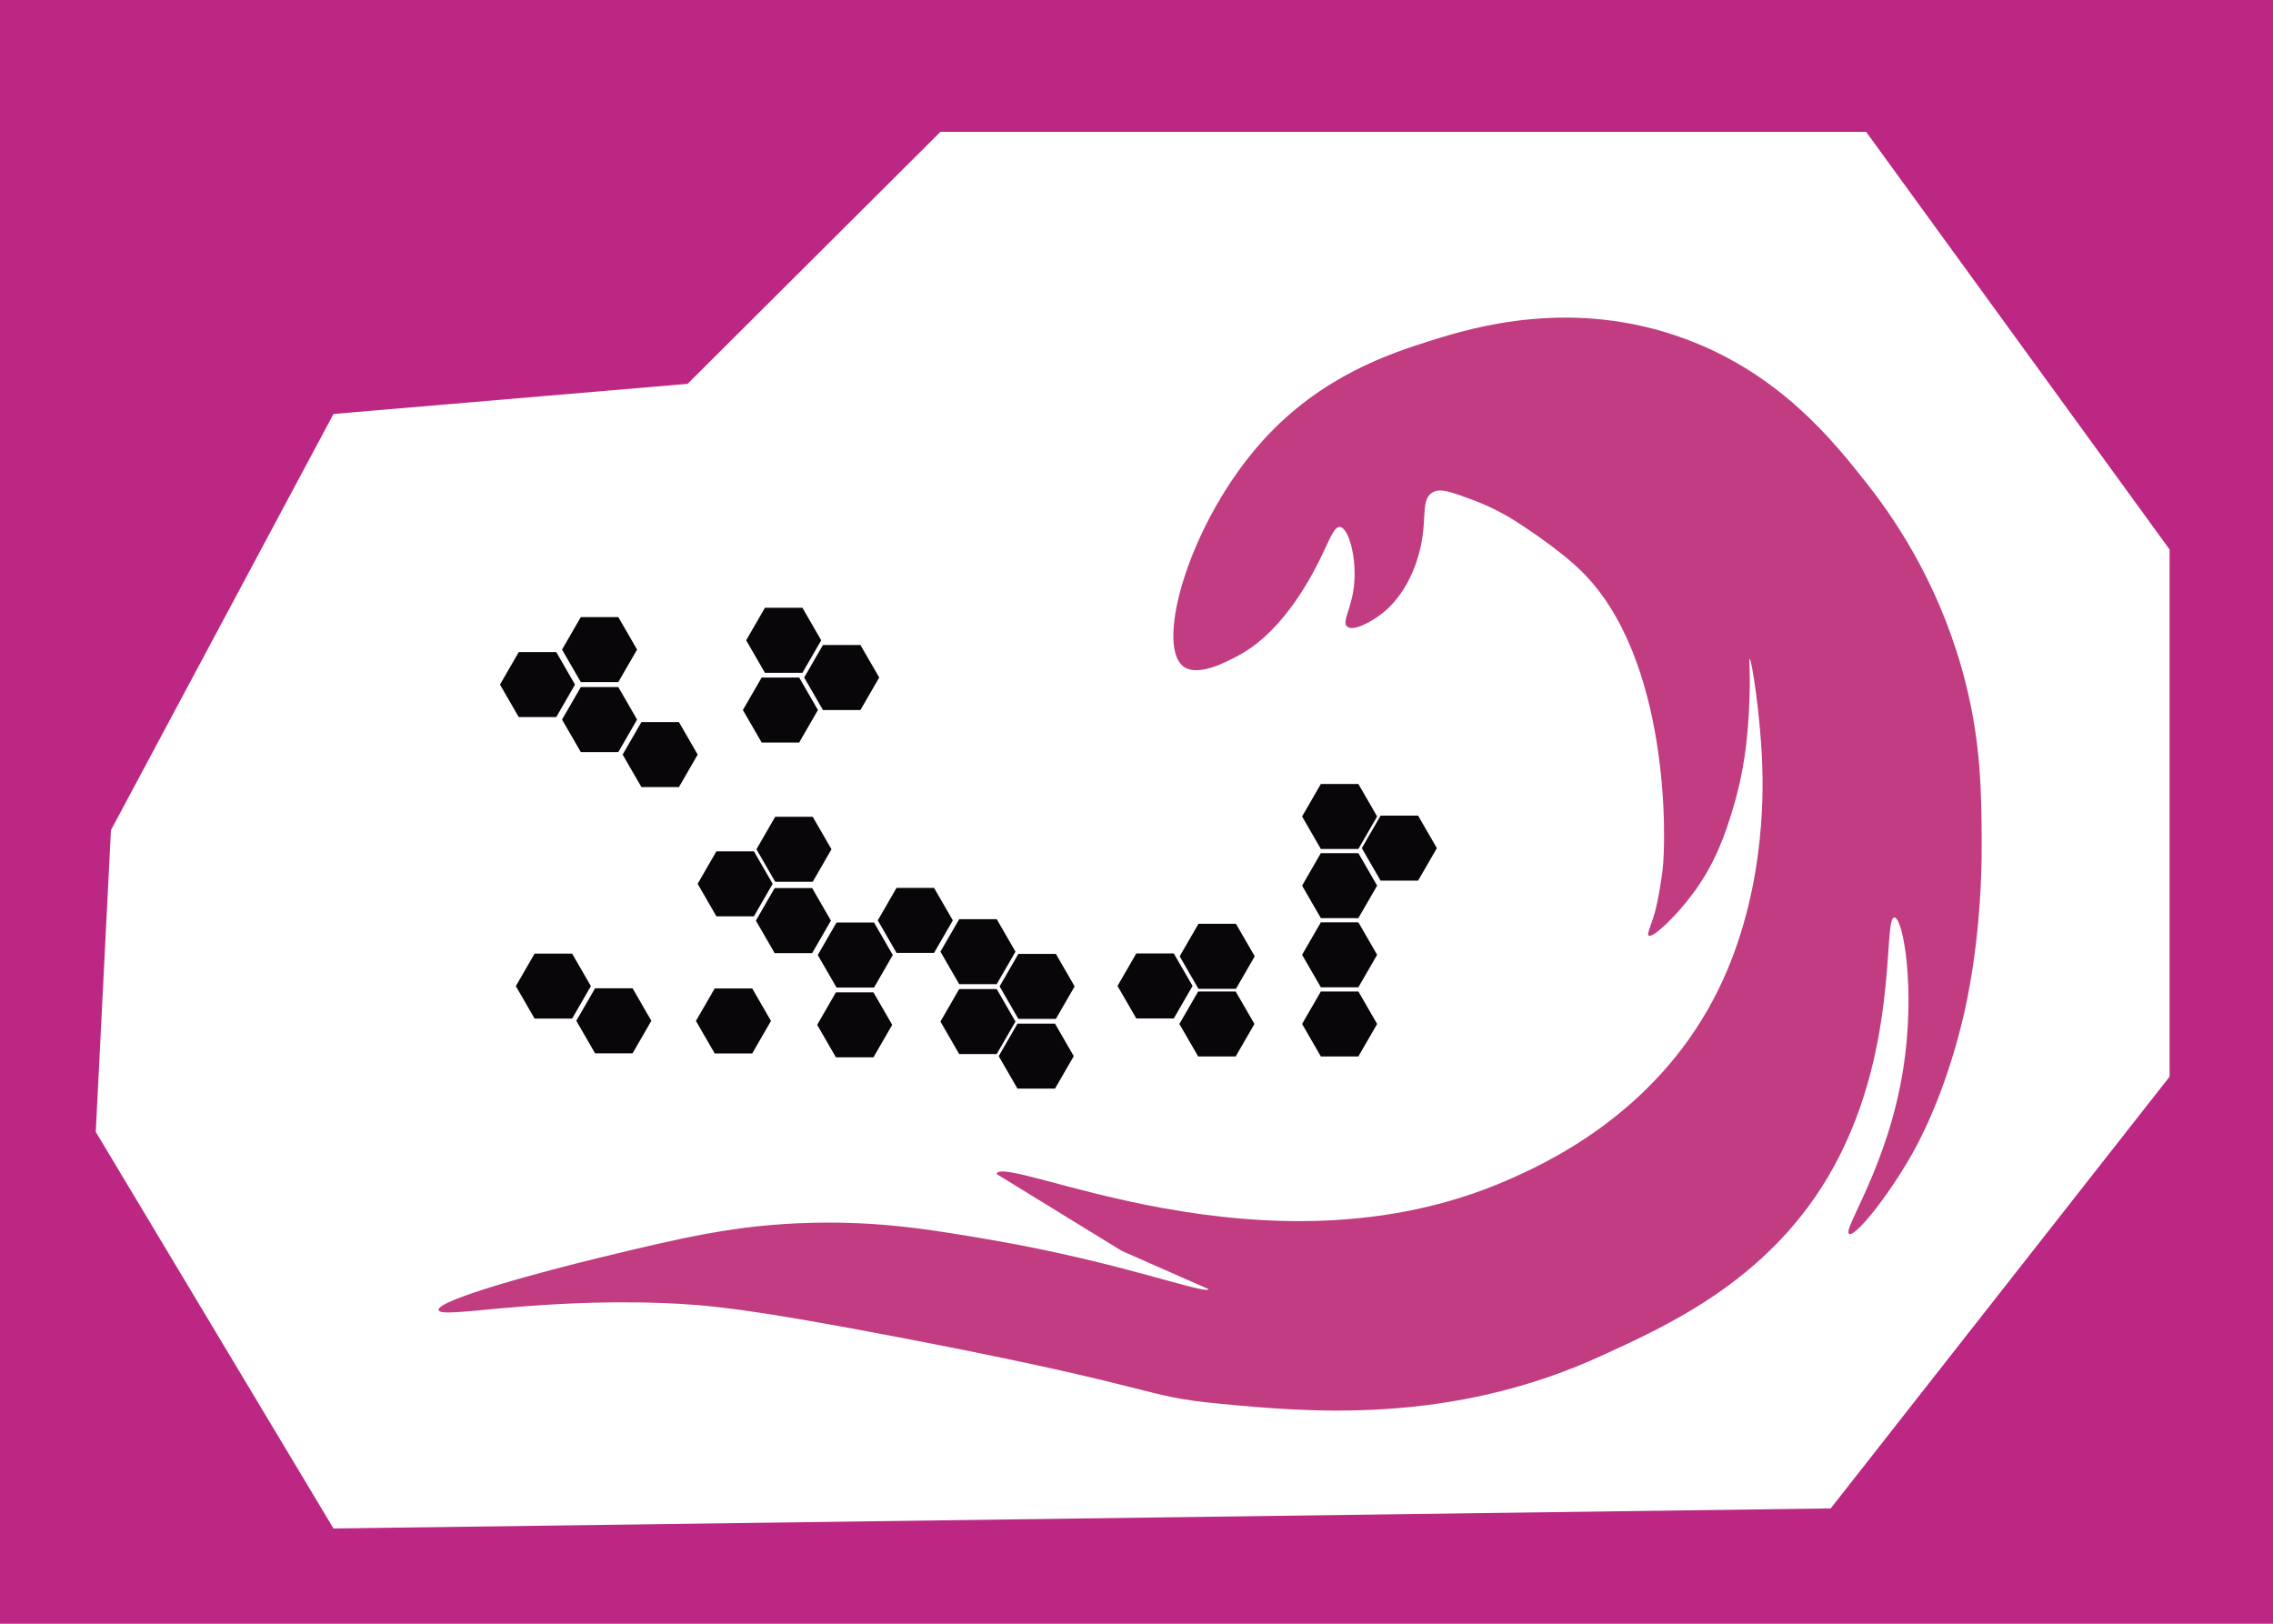 <?xml version='1.0' encoding='UTF-8'?>
<svg xmlns="http://www.w3.org/2000/svg" style="enable-background:new 0 0 525 375;" version="1.1" viewBox="0 0 525 375" x="0px" y="0px" xml:space="preserve">
<g id="VuMark-ClearSpace">
	<rect height="375" style="fill:#BD2784;" width="525" />
</g>
<g id="VuMark-Border">
	<polyline points="501.118,126.908 431.02,30.444 217.223,30.444 158.808,88.647 77.028,95.603    25.623,191.722 22.118,261.404 77.028,353 422.842,348.362 501.118,248.65  " style="fill:#FFFFFF;" />
</g>
<g id="VuMark-DarkElements">
	<polygon id="d0000" points="136.477,227.742 132.144,235.247 123.477,235.247 119.144,227.742    123.477,220.236 132.144,220.236  " style="fill:#09060A;" />
	<polygon id="d0002" points="150.444,235.752 146.111,243.258 137.444,243.258 133.111,235.752    137.444,228.246 146.111,228.246  " style="fill:#09060A;" />
	<polygon id="d0006" points="178.075,235.784 173.741,243.289 165.075,243.289 160.741,235.784    165.075,228.278 173.741,228.278  " style="fill:#09060A;" />
	<polygon id="d0008" points="191.922,212.613 187.589,220.118 178.922,220.118 174.589,212.613    178.922,205.107 187.589,205.107  " style="fill:#09060A;" />
	<polygon id="d0010" points="206.075,236.686 201.741,244.191 193.075,244.191 188.741,236.686    193.075,229.18 201.741,229.18  " style="fill:#09060A;" />
	<polygon id="d0011" points="206.213,220.564 201.88,228.069 193.213,228.069 188.88,220.564    193.213,213.058 201.88,213.058  " style="fill:#09060A;" />
	<polygon id="d0019" points="178.469,204.114 174.136,211.62 165.469,211.62 161.136,204.114    165.469,196.609 174.136,196.609  " style="fill:#09060A;" />
	<polygon id="d0020" points="192.05,196.139 187.717,203.645 179.05,203.645 174.717,196.139 179.05,188.633    187.717,188.633  " style="fill:#09060A;" />
	<polygon id="d0021" points="132.815,158.104 128.481,165.61 119.815,165.61 115.481,158.104    119.815,150.599 128.481,150.599  " style="fill:#09060A;" />
	<polygon id="d0022" points="147.148,166.187 142.815,173.693 134.148,173.693 129.815,166.187    134.148,158.682 142.815,158.682  " style="fill:#09060A;" />
	<polygon id="d0023" points="147.148,150.021 142.815,157.527 134.148,157.527 129.815,150.021    134.148,142.516 142.815,142.516  " style="fill:#09060A;" />
	<polygon id="d0024" points="161.148,174.27 156.815,181.776 148.148,181.776 143.815,174.27    148.148,166.765 156.815,166.765  " style="fill:#09060A;" />
	<polygon id="d0026" points="188.921,163.977 184.588,171.482 175.921,171.482 171.588,163.977    175.921,156.471 184.588,156.471  " style="fill:#09060A;" />
<polygon id="d0027" points="189.675,147.875 185.341,155.381 176.675,155.381 172.341,147.875    176.675,140.37 185.341,140.37  " style="fill:#09060A;" />
	<polygon id="d0028" points="203.075,156.471 198.741,163.977 190.075,163.977 185.741,156.471    190.075,148.966 198.741,148.966  " style="fill:#09060A;" />
	<polygon id="d0033" points="220.075,212.561 215.741,220.066 207.075,220.066 202.741,212.561    207.075,205.055 215.741,205.055  " style="fill:#09060A;" />
	<polygon id="d0035" points="234.547,235.927 230.214,243.432 221.547,243.432 217.214,235.927    221.547,228.421 230.214,228.421  " style="fill:#09060A;" />
	<polygon id="d0036" points="234.547,219.783 230.214,227.289 221.547,227.289 217.214,219.783    221.547,212.278 230.214,212.278  " style="fill:#09060A;" />
	<polygon id="d0037" points="248.01,243.912 243.677,251.418 235.01,251.418 230.677,243.912 235.01,236.406    243.677,236.406  " style="fill:#09060A;" />
	<polygon id="d0038" points="248.213,227.806 243.88,235.312 235.213,235.312 230.88,227.806    235.213,220.301 243.88,220.301  " style="fill:#09060A;" />
	<polygon id="d0041" points="275.45,227.703 271.117,235.208 262.45,235.208 258.117,227.703 262.45,220.197    271.117,220.197  " style="fill:#09060A;" />
	<polygon id="d0050" points="289.742,236.482 285.408,243.988 276.742,243.988 272.408,236.482    276.742,228.977 285.408,228.977  " style="fill:#09060A;" />
	<polygon id="d0051" points="289.808,220.858 285.474,228.364 276.808,228.364 272.474,220.858    276.808,213.353 285.474,213.353  " style="fill:#09060A;" />
	<polygon id="d0054" points="318.08,220.509 313.746,228.014 305.08,228.014 300.746,220.509 305.08,213.003    313.746,213.003  " style="fill:#09060A;" />
	<polygon id="d0055" points="318.08,236.482 313.746,243.988 305.08,243.988 300.746,236.482 305.08,228.977    313.746,228.977  " style="fill:#09060A;" />
	<polygon id="d0061" points="318.08,204.536 313.746,212.041 305.08,212.041 300.746,204.536 305.08,197.03    313.746,197.03  " style="fill:#09060A;" />
	<polygon id="d0062" points="318.08,188.562 313.746,196.068 305.08,196.068 300.746,188.562 305.08,181.057    313.746,181.057  " style="fill:#09060A;" />
	<polygon id="d0064" points="331.875,195.875 327.541,203.381 318.875,203.381 314.541,195.875    318.875,188.37 327.541,188.37  " style="fill:#09060A;" />
	</g>
<g id="VuMark-BrightElements">
	<polygon id="b0001" points="149.966,219.895 145.633,227.401 136.966,227.401 132.633,219.895    136.966,212.39 145.633,212.39  " style="fill:#FFFFFF;" />
	<polygon id="b0003" points="163.807,227.631 159.473,235.137 150.807,235.137 146.473,227.631    150.807,220.126 159.473,220.126  " style="fill:#FFFFFF;" />
	<polygon id="b0004" points="163.807,243.868 159.473,251.374 150.807,251.374 146.473,243.868    150.807,236.362 159.473,236.362  " style="fill:#FFFFFF;" />
	<polygon id="b0005" points="177.807,219.895 173.473,227.401 164.807,227.401 160.473,219.895    164.807,212.39 173.473,212.39  " style="fill:#FFFFFF;" />
	<polygon id="b0007" points="191.541,243.914 187.207,251.419 178.541,251.419 174.207,243.914    178.541,236.408 187.207,236.408  " style="fill:#FFFFFF;" />
	<polygon id="b0009" points="191.807,228.548 187.473,236.054 178.807,236.054 174.473,228.548    178.807,221.043 187.473,221.043  " style="fill:#FFFFFF;" />
	<polygon id="b0012" points="219.807,244.054 215.473,251.559 206.807,251.559 202.473,244.054    206.807,236.548 215.473,236.548  " style="fill:#FFFFFF;" />
	<polygon id="b0013" points="219.807,228.481 215.473,235.986 206.807,235.986 202.473,228.481    206.807,220.975 215.473,220.975  " style="fill:#FFFFFF;" />
	<polygon id="b0014" points="132.547,174.464 128.213,181.97 119.547,181.97 115.213,174.464    119.547,166.959 128.213,166.959  " style="fill:#FFFFFF;" />
	<polygon id="b0015" points="136.407,211.466 132.074,218.971 123.407,218.971 119.074,211.466    123.407,203.96 132.074,203.96  " style="fill:#FFFFFF;" />
	<polygon id="b0016" points="146.88,181.777 142.547,189.283 133.88,189.283 129.547,181.777 133.88,174.272    142.547,174.272  " style="fill:#FFFFFF;" />
	<polygon id="b0017" points="150.473,204.537 146.14,212.043 137.473,212.043 133.14,204.537    137.473,197.032 146.14,197.032  " style="fill:#FFFFFF;" />
	<polygon id="b0018" points="164.398,212.119 160.065,219.625 151.398,219.625 147.065,212.119    151.398,204.614 160.065,204.614  " style="fill:#FFFFFF;" />
	<polygon id="b0025" points="160.88,158.106 156.547,165.612 147.88,165.612 143.547,158.106 147.88,150.6    156.547,150.6  " style="fill:#FFFFFF;" />
	<polygon id="b0029" points="205.945,188.519 201.612,196.025 192.945,196.025 188.612,188.519    192.945,181.014 201.612,181.014  " style="fill:#FFFFFF;" />
	<polygon id="b0030" points="205.945,204.537 201.612,212.043 192.945,212.043 188.612,204.537    192.945,197.032 201.612,197.032  " style="fill:#FFFFFF;" />
	<polygon id="b0031" points="216.807,147.877 212.473,155.383 203.807,155.383 199.473,147.877    203.807,140.372 212.473,140.372  " style="fill:#FFFFFF;" />
	<polygon id="b0032" points="218.415,164.177 214.082,171.683 205.415,171.683 201.082,164.177    205.415,156.672 214.082,156.672  " style="fill:#FFFFFF;" />
	<polygon id="b0034" points="220.444,196.534 216.111,204.04 207.444,204.04 203.111,196.534    207.444,189.029 216.111,189.029  " style="fill:#FFFFFF;" />
	<polygon id="b0039" points="261.651,219.895 257.317,227.401 248.651,227.401 244.317,219.895    248.651,212.39 257.317,212.39  " style="fill:#FFFFFF;" />
	<polygon id="b0040" points="261.651,236.687 257.317,244.193 248.651,244.193 244.317,236.687    248.651,229.182 257.317,229.182  " style="fill:#FFFFFF;" />
	<polygon id="b0042" points="233.557,204.104 229.223,211.61 220.557,211.61 216.223,204.104    220.557,196.599 229.223,196.599  " style="fill:#FFFFFF;" />
	<polygon id="b0043" points="233.807,188.372 229.473,195.877 220.807,195.877 216.473,188.372    220.807,180.866 229.473,180.866  " style="fill:#FFFFFF;" />
	<polygon id="b0044" points="247.807,195.877 243.473,203.383 234.807,203.383 230.473,195.877    234.807,188.372 243.473,188.372  " style="fill:#FFFFFF;" />
	<polygon id="b0045" points="247.742,211.466 243.409,218.971 234.742,218.971 230.409,211.466    234.742,203.96 243.409,203.96  " style="fill:#FFFFFF;" />
	<polygon id="b0046" points="261.651,203.982 257.317,211.488 248.651,211.488 244.317,203.982    248.651,196.477 257.317,196.477  " style="fill:#FFFFFF;" />
	<polygon id="b0047" points="262.407,188.372 258.073,195.877 249.407,195.877 245.073,188.372    249.407,180.866 258.073,180.866  " style="fill:#FFFFFF;" />
	<polygon id="b0048" points="275.517,212.119 271.184,219.625 262.517,219.625 258.184,212.119    262.517,204.614 271.184,204.614  " style="fill:#FFFFFF;" />
	<polygon id="b0049" points="275.789,244.385 271.456,251.89 262.789,251.89 258.456,244.385    262.789,236.879 271.456,236.879  " style="fill:#FFFFFF;" />
	<polygon id="b0052" points="303.664,244.385 299.33,251.89 290.664,251.89 286.33,244.385 290.664,236.879    299.33,236.879  " style="fill:#FFFFFF;" />
	<polygon id="b0053" points="304.782,228.481 300.449,235.986 291.782,235.986 287.449,228.481    291.782,220.975 300.449,220.975  " style="fill:#FFFFFF;" />
	<polygon id="b0056" points="276.037,196.534 271.704,204.04 263.037,204.04 258.704,196.534    263.037,189.029 271.704,189.029  " style="fill:#FFFFFF;" />
	<polygon id="b0057" points="290.618,204.712 286.285,212.218 277.618,212.218 273.285,204.712    277.618,197.207 286.285,197.207  " style="fill:#FFFFFF;" />
	<polygon id="b0058" points="289.842,188.564 285.509,196.07 276.842,196.07 272.509,188.564    276.842,181.059 285.509,181.059  " style="fill:#FFFFFF;" />
	<polygon id="b0059" points="304.587,212.758 300.253,220.264 291.587,220.264 287.253,212.758    291.587,205.253 300.253,205.253  " style="fill:#FFFFFF;" />
	<polygon id="b0060" points="304.007,196.534 299.673,204.04 291.007,204.04 286.673,196.534    291.007,189.029 299.673,189.029  " style="fill:#FFFFFF;" />
	<polygon id="b0063" points="331.607,244.339 327.273,251.845 318.607,251.845 314.273,244.339    318.607,236.834 327.273,236.834  " style="fill:#FFFFFF;" />
	<polygon id="b0065" points="332.45,212.119 328.117,219.625 319.45,219.625 315.117,212.119 319.45,204.614    328.117,204.614  " style="fill:#FFFFFF;" />
	<polygon id="b0066" points="331.674,228.548 327.341,236.054 318.674,236.054 314.341,228.548    318.674,221.043 327.341,221.043  " style="fill:#FFFFFF;" />
	<polygon id="b0067" points="345.728,204.006 341.394,211.511 332.728,211.511 328.394,204.006    332.728,196.5 341.394,196.5  " style="fill:#FFFFFF;" />
	<polygon id="b0068" points="346.031,220.86 341.697,228.366 333.031,228.366 328.697,220.86    333.031,213.355 341.697,213.355  " style="fill:#FFFFFF;" />
	<polygon id="b0069" points="346.031,236.484 341.697,243.989 333.031,243.989 328.697,236.484    333.031,228.978 341.697,228.978  " style="fill:#FFFFFF;" />
	</g>
<g id="VuMark-Background">
	<path d="M279.134,297.717c-0.486,1.404-20.318-6.212-49.743-11.282c-13.64-2.35-25.724-4.432-41.971-4.029   c-17.445,0.433-30.092,3.493-48.966,8.059c-12.713,3.076-37.57,9.729-37.152,12.088c0.384,2.165,21.422-2.751,51.919-1.612   c10.369,0.387,20.653,1.43,55.183,8.059c60.968,11.703,54.841,13.429,73.06,15.163c20.384,1.94,53.393,5.082,88.604-11.133   c14.188-6.534,37.586-16.747,52.075-41.1c16.854-28.327,12.605-60.164,15.419-60.037c2.025,0.091,4.938,16.616,2.014,35.078   c-3.568,22.529-14.094,36.99-12.485,38.001c1.299,0.817,8.744-8.256,14.499-18.374c1.439-2.531,7.362-13.196,11.68-30.902   c0.827-3.391,4.6-19.363,4.444-41.76c-0.075-10.769-0.152-21.908-3.638-35.913c-5.267-21.157-15.285-36.688-22.554-45.936   c-7.808-9.933-20.158-25.645-42.288-33.825c-25.917-9.58-48.772-2.742-58.801,0.418c-9.453,2.978-25.233,8.165-38.664,22.968   c-16.956,18.688-25.007,47.014-18.526,52.2c3.303,2.643,10.056-0.984,12.888-2.506c10.881-5.844,17.534-19.654,19.332-23.385   c1.717-3.563,2.718-6.392,4.027-6.264c2.002,0.196,3.988,7.232,3.222,13.781c-0.62,5.301-2.784,8.056-1.611,9.187   c1.333,1.286,5.504-0.948,8.055-2.923c1.416-1.096,5.548-4.602,8.055-12.11c2.967-8.884,0.517-13.963,3.625-15.869   c1.799-1.103,4.287-0.178,9.263,1.67c5.077,1.886,8.666,4.12,10.069,5.011c1.037,0.659,9.597,6.131,14.902,11.275   c20.767,20.141,19.805,62.585,18.929,69.321c-0.863,6.633-1.822,9.864-1.822,9.864c-0.985,3.317-1.839,4.825-1.4,5.169   c0.916,0.717,6.4-4.454,10.471-10.022c5.174-7.077,7.3-13.748,8.86-18.792c3.499-11.308,3.836-21.089,4.027-27.979   c0.11-3.96-0.21-7.081,0-7.099c0.44-0.039,2.545,13.486,2.9,24.61c0.211,6.608,0.736,31.198-11.223,53.898   c-14.18,26.916-39.044,38.133-47.846,41.955c-55.661,24.163-116.32-6.607-117.797-1.515l28.898,17.746L279.134,297.717z" style="fill:#C13C80;" />
</g>
</svg>